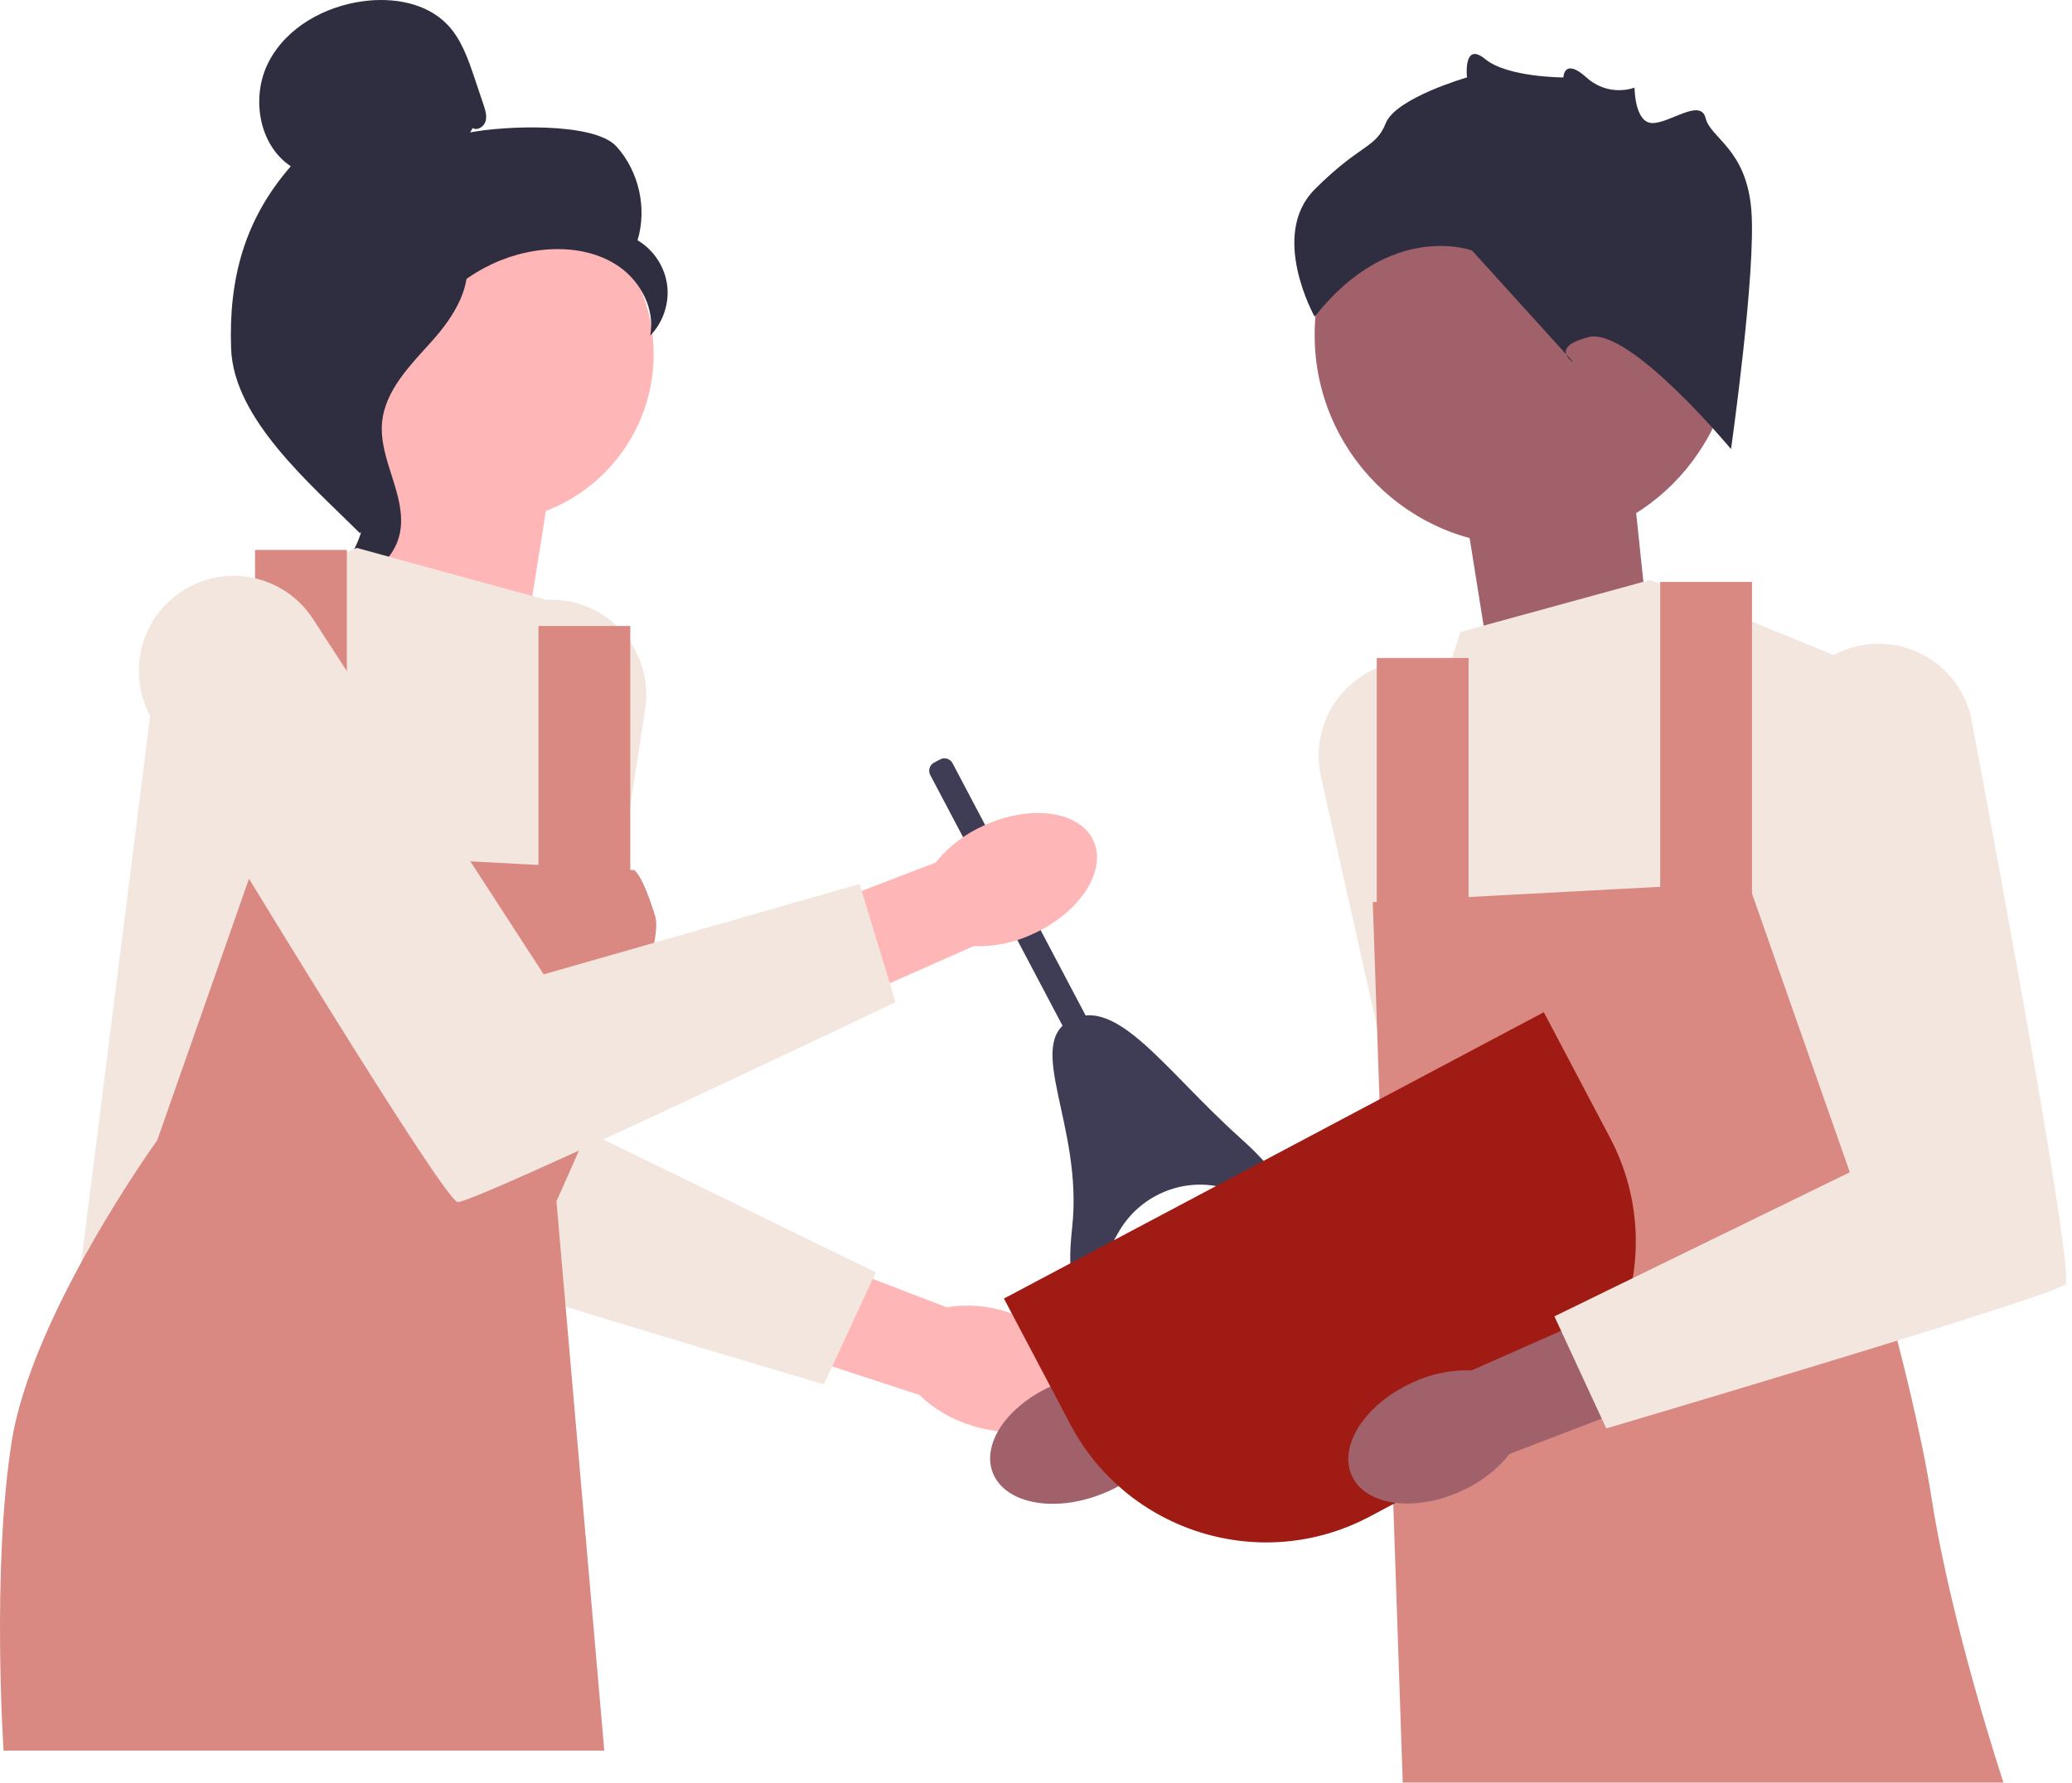 <svg width="186" height="160" viewBox="0 0 186 160" fill="none" xmlns="http://www.w3.org/2000/svg">
<g clip-path="url(#clip0_397_1594)">
<path d="M90.428 117.759C94.843 119.14 97.712 122.543 96.835 125.36C95.958 128.177 91.668 129.34 87.251 127.958C85.479 127.43 83.859 126.485 82.527 125.201L63.893 119.113L66.929 110.408L84.976 117.334C86.801 117.037 88.671 117.183 90.428 117.759Z" fill="#FFB6B6"/>
<path d="M50.509 53.887C46.066 53.359 41.974 56.37 41.147 60.777C38.194 76.499 31.924 110.497 32.75 111.325C33.825 112.403 73.959 124.257 73.959 124.257L78.618 114.199L52.1 101.267L57.916 63.664C58.654 58.89 55.294 54.455 50.509 53.887Z" fill="#F3E6DE"/>
<path d="M98.861 134.113C94.552 135.8 90.192 134.939 89.121 132.19C88.051 129.442 90.676 125.847 94.986 124.16C96.698 123.462 98.552 123.186 100.393 123.354L118.737 116.438L121.791 125.136L103.383 131.031C102.143 132.406 100.592 133.462 98.861 134.113Z" fill="#A0616A"/>
<path d="M125.314 59.452C129.712 58.626 133.996 61.354 135.117 65.696C139.117 81.184 147.652 114.682 146.883 115.564C145.883 116.712 106.634 131.243 106.634 131.243L101.312 121.521L126.902 106.832L118.579 69.706C117.523 64.993 120.578 60.341 125.314 59.452Z" fill="#F3E6DE"/>
<path d="M47.361 56.145L49.547 42.451L34.794 36.426L32.608 57.241L47.361 56.145Z" fill="#FFB6B6"/>
<path d="M133.524 58.3L131.339 44.607L146.092 38.581L148.277 59.396L133.524 58.3Z" fill="#A0616A"/>
<path d="M43.633 46.853C51.942 46.853 58.677 40.101 58.677 31.772C58.677 23.443 51.942 16.69 43.633 16.69C35.324 16.69 28.589 23.443 28.589 31.772C28.589 40.101 35.324 46.853 43.633 46.853Z" fill="#FFB6B6"/>
<path d="M42.432 11.496C42.868 11.751 43.451 11.365 43.59 10.88C43.73 10.394 43.567 9.879 43.406 9.4L42.594 6.99C42.019 5.28 41.408 3.511 40.161 2.21C38.279 0.247 35.288 -0.253 32.596 0.109C29.139 0.574 25.727 2.45 24.12 5.554C22.512 8.657 23.197 12.988 26.102 14.924C21.962 19.681 20.518 24.982 20.746 31.291C20.974 37.599 27.832 43.405 32.304 47.849C33.303 47.242 34.211 44.398 33.662 43.365C33.113 42.332 33.9 41.135 33.219 40.183C32.539 39.231 31.97 40.746 32.658 39.8C33.092 39.203 31.398 37.829 32.043 37.472C35.163 35.743 36.2 31.845 38.16 28.86C40.523 25.259 44.568 22.821 48.849 22.416C51.207 22.193 53.697 22.597 55.63 23.969C57.563 25.342 58.814 27.794 58.366 30.125C59.527 28.944 60.105 27.212 59.887 25.569C59.669 23.925 58.66 22.405 57.232 21.568C58.1 18.689 57.356 15.377 55.34 13.149C53.325 10.921 45.148 11.301 42.205 11.887" fill="#2F2E41"/>
<path d="M41.975 22.503C38.078 22.925 35.263 26.31 32.887 29.436C31.517 31.237 30.082 33.227 30.117 35.492C30.152 37.782 31.679 39.746 32.409 41.916C33.602 45.463 32.439 49.683 29.599 52.114C32.405 52.647 35.439 50.538 35.923 47.716C36.487 44.431 34.003 41.261 34.297 37.941C34.557 35.015 36.856 32.764 38.811 30.577C40.766 28.39 42.602 25.488 41.703 22.693" fill="#2F2E41"/>
<path d="M49.066 53.849L32.033 49.179L14.474 56.364L6.949 115.995L49.95 117.432V107.813C49.95 107.813 57.475 98.393 56.042 84.742L54.609 71.092L49.066 53.849Z" fill="#F3E6DE"/>
<path d="M56.938 78.097L23.254 76.3L14.116 102.344C14.116 102.344 2.828 117.971 1.037 129.466C-0.755 140.961 0.32 157.126 0.32 157.126H54.246L49.95 107.813C49.95 107.813 59.98 85.999 58.817 82.228C57.654 78.456 56.938 78.097 56.938 78.097Z" fill="#D98982"/>
<path d="M31.137 49.358H22.895V79.893H31.137V49.358Z" fill="#D98982"/>
<path d="M56.58 56.184H48.338V81.33H56.58V56.184Z" fill="#D98982"/>
<path d="M131.103 56.723L148.136 52.053L165.695 59.237L173.22 118.869L130.219 120.306V110.687C130.219 110.687 125.82 100.854 130.04 87.796C134.161 75.043 125.56 73.966 125.56 73.966L131.103 56.723Z" fill="#F3E6DE"/>
<path d="M123.231 80.97L156.915 79.174L166.053 105.218C166.053 105.218 171.607 123 173.399 134.495C175.191 145.99 179.849 160 179.849 160H125.923L124.306 112.582L123.231 80.97Z" fill="#D98982"/>
<path d="M157.274 52.232H149.032V82.766H157.274V52.232Z" fill="#D98982"/>
<path d="M131.831 59.058H123.589V84.203H131.831V59.058Z" fill="#D98982"/>
<path d="M136.856 48.949C147.263 48.949 155.699 40.492 155.699 30.06C155.699 19.628 147.263 11.171 136.856 11.171C126.45 11.171 118.014 19.628 118.014 30.06C118.014 40.492 126.45 48.949 136.856 48.949Z" fill="#A0616A"/>
<path d="M155.39 40.307C155.39 40.307 146.274 29.341 142.627 30.255C138.981 31.168 141.26 32.539 141.26 32.539L132.144 22.487C132.144 22.487 124.851 19.745 118.014 28.427C118.014 28.427 113.911 21.116 118.014 17.003C122.116 12.891 123.483 13.348 124.395 11.063C125.307 8.779 131.688 6.951 131.688 6.951C131.688 6.951 131.322 3.662 133.328 5.307C135.334 6.951 140.345 6.951 140.345 6.951C140.345 6.951 140.374 5.123 142.412 6.951C144.451 8.779 146.73 7.865 146.73 7.865C146.73 7.865 146.73 11.027 148.325 11.045C149.92 11.063 152.655 8.779 153.111 10.606C153.567 12.434 156.758 13.348 157.213 18.831C157.669 24.314 155.39 40.307 155.39 40.307Z" fill="#2F2E41"/>
<path d="M85.507 68.5L100.095 96.147L98.096 97.207L83.507 69.56C83.295 69.159 83.448 68.661 83.849 68.449L84.398 68.157C84.798 67.945 85.295 68.099 85.507 68.5Z" fill="#3F3D56"/>
<path d="M109.811 106.595C106.1 105.636 102.217 107.335 100.355 110.693C98.022 114.898 95.358 118.348 96.25 110.126C97.233 101.075 91.935 93.764 96.098 91.556C100.261 89.349 104.56 96.058 111.325 102.132C117.596 107.762 113.98 107.673 109.811 106.595Z" fill="#3F3D56"/>
<path d="M88.328 74.093C92.536 72.167 96.937 72.782 98.159 75.467C99.382 78.151 96.962 81.888 92.752 83.814C91.082 84.606 89.246 84.986 87.398 84.921L69.469 92.855L65.934 84.341L83.985 77.424C85.147 75.982 86.636 74.84 88.328 74.093Z" fill="#FFB6B6"/>
<path d="M16.076 53.236C12.416 55.816 11.374 60.795 13.692 64.631C21.961 78.314 39.926 107.827 41.092 107.891C42.61 107.975 80.39 89.95 80.39 89.95L77.163 79.343L48.806 87.454L28.102 55.561C25.473 51.512 20.018 50.457 16.076 53.236Z" fill="#F3E6DE"/>
<path d="M90.121 116.552L138.585 90.853L144.534 102.127C149.666 111.853 145.956 123.925 136.254 129.07L122.947 136.126C113.245 141.271 101.202 137.552 96.071 127.826L90.121 116.552Z" fill="#9F1B13"/>
<path d="M131.181 133.827C126.974 135.753 122.572 135.139 121.35 132.454C120.127 129.77 122.547 126.033 126.756 124.107C128.426 123.314 130.262 122.934 132.109 122.998L150.038 115.062L153.574 123.575L135.524 130.495C134.363 131.938 132.873 133.08 131.181 133.827Z" fill="#A0616A"/>
<path d="M167.645 57.838C172.088 57.311 176.179 60.321 177.006 64.729C179.959 80.451 186.229 114.449 185.403 115.276C184.328 116.354 144.194 128.209 144.194 128.209L139.536 118.15L166.053 105.218L160.237 67.615C159.499 62.841 162.859 58.406 167.645 57.838Z" fill="#F3E6DE"/>
</g>
<defs>
<clipPath id="clip0_397_1594">
<rect width="185.478" height="160" fill="white"/>
</clipPath>
</defs>
</svg>
